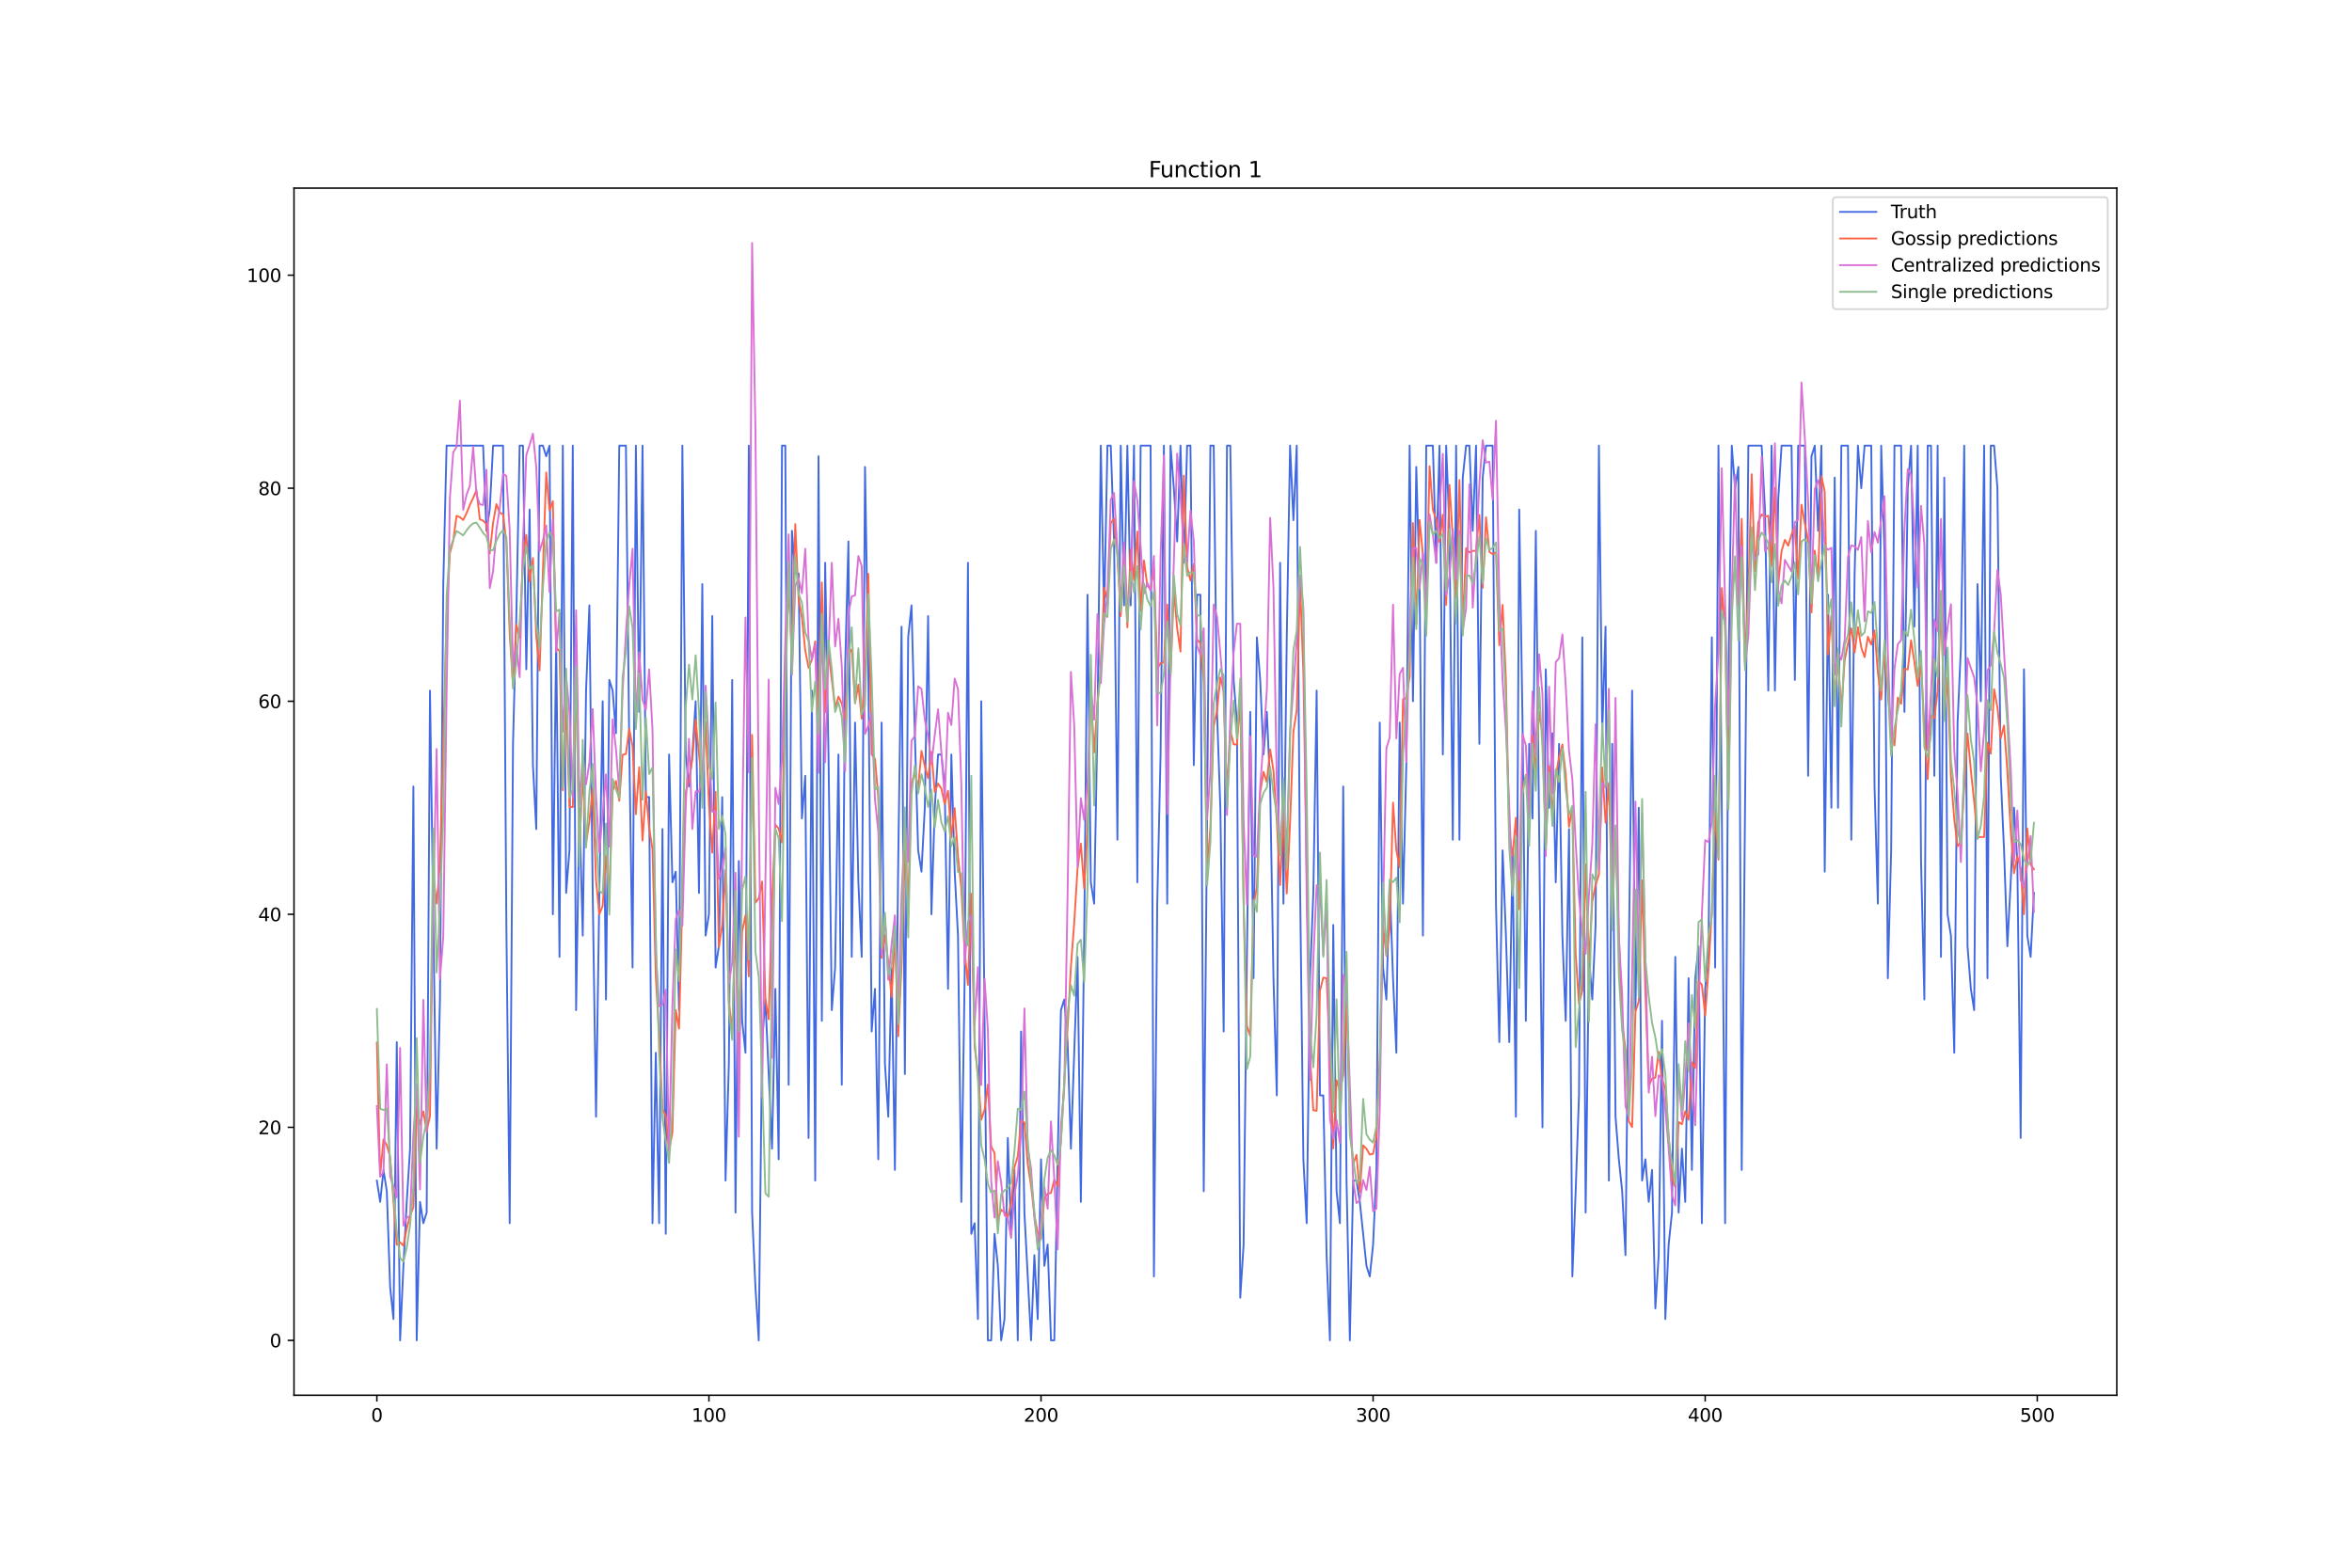 <?xml version="1.0" encoding="utf-8" standalone="no"?>
<!DOCTYPE svg PUBLIC "-//W3C//DTD SVG 1.1//EN"
  "http://www.w3.org/Graphics/SVG/1.1/DTD/svg11.dtd">
<svg xmlns:xlink="http://www.w3.org/1999/xlink" width="1296pt" height="864pt" viewBox="0 0 1296 864" xmlns="http://www.w3.org/2000/svg" version="1.1">
 <defs>
  <style type="text/css">*{stroke-linejoin: round; stroke-linecap: butt}</style>
 </defs>
 <g id="figure_1">
  <g id="patch_1">
   <path d="M 0 864 
L 1296 864 
L 1296 0 
L 0 0 
z
" style="fill: #ffffff"/>
  </g>
  <g id="axes_1">
   <g id="patch_2">
    <path d="M 162 768.96 
L 1166.4 768.96 
L 1166.4 103.68 
L 162 103.68 
z
" style="fill: #ffffff"/>
   </g>
   <g id="matplotlib.axis_1">
    <g id="xtick_1">
     <g id="line2d_1">
      <defs>
       <path id="m6cd061f6e3" d="M 0 0 
L 0 3.5 
" style="stroke: #000000; stroke-width: 0.8"/>
      </defs>
      <g>
       <use xlink:href="#m6cd061f6e3" x="207.655" y="768.96" style="stroke: #000000; stroke-width: 0.8"/>
      </g>
     </g>
     <g id="text_1">
      <!-- 0 -->
      <g transform="translate(204.473 783.558) scale(0.1 -0.1)">
       <defs>
        <path id="DejaVuSans-30" d="M 2034 4250 
Q 1547 4250 1301 3770 
Q 1056 3291 1056 2328 
Q 1056 1369 1301 889 
Q 1547 409 2034 409 
Q 2525 409 2770 889 
Q 3016 1369 3016 2328 
Q 3016 3291 2770 3770 
Q 2525 4250 2034 4250 
z
M 2034 4750 
Q 2819 4750 3233 4129 
Q 3647 3509 3647 2328 
Q 3647 1150 3233 529 
Q 2819 -91 2034 -91 
Q 1250 -91 836 529 
Q 422 1150 422 2328 
Q 422 3509 836 4129 
Q 1250 4750 2034 4750 
z
" transform="scale(0.016)"/>
       </defs>
       <use xlink:href="#DejaVuSans-30"/>
      </g>
     </g>
    </g>
    <g id="xtick_2">
     <g id="line2d_2">
      <g>
       <use xlink:href="#m6cd061f6e3" x="390.639" y="768.96" style="stroke: #000000; stroke-width: 0.8"/>
      </g>
     </g>
     <g id="text_2">
      <!-- 100 -->
      <g transform="translate(381.095 783.558) scale(0.1 -0.1)">
       <defs>
        <path id="DejaVuSans-31" d="M 794 531 
L 1825 531 
L 1825 4091 
L 703 3866 
L 703 4441 
L 1819 4666 
L 2450 4666 
L 2450 531 
L 3481 531 
L 3481 0 
L 794 0 
L 794 531 
z
" transform="scale(0.016)"/>
       </defs>
       <use xlink:href="#DejaVuSans-31"/>
       <use xlink:href="#DejaVuSans-30" x="63.623"/>
       <use xlink:href="#DejaVuSans-30" x="127.246"/>
      </g>
     </g>
    </g>
    <g id="xtick_3">
     <g id="line2d_3">
      <g>
       <use xlink:href="#m6cd061f6e3" x="573.623" y="768.96" style="stroke: #000000; stroke-width: 0.8"/>
      </g>
     </g>
     <g id="text_3">
      <!-- 200 -->
      <g transform="translate(564.079 783.558) scale(0.1 -0.1)">
       <defs>
        <path id="DejaVuSans-32" d="M 1228 531 
L 3431 531 
L 3431 0 
L 469 0 
L 469 531 
Q 828 903 1448 1529 
Q 2069 2156 2228 2338 
Q 2531 2678 2651 2914 
Q 2772 3150 2772 3378 
Q 2772 3750 2511 3984 
Q 2250 4219 1831 4219 
Q 1534 4219 1204 4116 
Q 875 4013 500 3803 
L 500 4441 
Q 881 4594 1212 4672 
Q 1544 4750 1819 4750 
Q 2544 4750 2975 4387 
Q 3406 4025 3406 3419 
Q 3406 3131 3298 2873 
Q 3191 2616 2906 2266 
Q 2828 2175 2409 1742 
Q 1991 1309 1228 531 
z
" transform="scale(0.016)"/>
       </defs>
       <use xlink:href="#DejaVuSans-32"/>
       <use xlink:href="#DejaVuSans-30" x="63.623"/>
       <use xlink:href="#DejaVuSans-30" x="127.246"/>
      </g>
     </g>
    </g>
    <g id="xtick_4">
     <g id="line2d_4">
      <g>
       <use xlink:href="#m6cd061f6e3" x="756.607" y="768.96" style="stroke: #000000; stroke-width: 0.8"/>
      </g>
     </g>
     <g id="text_4">
      <!-- 300 -->
      <g transform="translate(747.063 783.558) scale(0.1 -0.1)">
       <defs>
        <path id="DejaVuSans-33" d="M 2597 2516 
Q 3050 2419 3304 2112 
Q 3559 1806 3559 1356 
Q 3559 666 3084 287 
Q 2609 -91 1734 -91 
Q 1441 -91 1130 -33 
Q 819 25 488 141 
L 488 750 
Q 750 597 1062 519 
Q 1375 441 1716 441 
Q 2309 441 2620 675 
Q 2931 909 2931 1356 
Q 2931 1769 2642 2001 
Q 2353 2234 1838 2234 
L 1294 2234 
L 1294 2753 
L 1863 2753 
Q 2328 2753 2575 2939 
Q 2822 3125 2822 3475 
Q 2822 3834 2567 4026 
Q 2313 4219 1838 4219 
Q 1578 4219 1281 4162 
Q 984 4106 628 3988 
L 628 4550 
Q 988 4650 1302 4700 
Q 1616 4750 1894 4750 
Q 2613 4750 3031 4423 
Q 3450 4097 3450 3541 
Q 3450 3153 3228 2886 
Q 3006 2619 2597 2516 
z
" transform="scale(0.016)"/>
       </defs>
       <use xlink:href="#DejaVuSans-33"/>
       <use xlink:href="#DejaVuSans-30" x="63.623"/>
       <use xlink:href="#DejaVuSans-30" x="127.246"/>
      </g>
     </g>
    </g>
    <g id="xtick_5">
     <g id="line2d_5">
      <g>
       <use xlink:href="#m6cd061f6e3" x="939.591" y="768.96" style="stroke: #000000; stroke-width: 0.8"/>
      </g>
     </g>
     <g id="text_5">
      <!-- 400 -->
      <g transform="translate(930.047 783.558) scale(0.1 -0.1)">
       <defs>
        <path id="DejaVuSans-34" d="M 2419 4116 
L 825 1625 
L 2419 1625 
L 2419 4116 
z
M 2253 4666 
L 3047 4666 
L 3047 1625 
L 3713 1625 
L 3713 1100 
L 3047 1100 
L 3047 0 
L 2419 0 
L 2419 1100 
L 313 1100 
L 313 1709 
L 2253 4666 
z
" transform="scale(0.016)"/>
       </defs>
       <use xlink:href="#DejaVuSans-34"/>
       <use xlink:href="#DejaVuSans-30" x="63.623"/>
       <use xlink:href="#DejaVuSans-30" x="127.246"/>
      </g>
     </g>
    </g>
    <g id="xtick_6">
     <g id="line2d_6">
      <g>
       <use xlink:href="#m6cd061f6e3" x="1122.575" y="768.96" style="stroke: #000000; stroke-width: 0.8"/>
      </g>
     </g>
     <g id="text_6">
      <!-- 500 -->
      <g transform="translate(1113.032 783.558) scale(0.1 -0.1)">
       <defs>
        <path id="DejaVuSans-35" d="M 691 4666 
L 3169 4666 
L 3169 4134 
L 1269 4134 
L 1269 2991 
Q 1406 3038 1543 3061 
Q 1681 3084 1819 3084 
Q 2600 3084 3056 2656 
Q 3513 2228 3513 1497 
Q 3513 744 3044 326 
Q 2575 -91 1722 -91 
Q 1428 -91 1123 -41 
Q 819 9 494 109 
L 494 744 
Q 775 591 1075 516 
Q 1375 441 1709 441 
Q 2250 441 2565 725 
Q 2881 1009 2881 1497 
Q 2881 1984 2565 2268 
Q 2250 2553 1709 2553 
Q 1456 2553 1204 2497 
Q 953 2441 691 2322 
L 691 4666 
z
" transform="scale(0.016)"/>
       </defs>
       <use xlink:href="#DejaVuSans-35"/>
       <use xlink:href="#DejaVuSans-30" x="63.623"/>
       <use xlink:href="#DejaVuSans-30" x="127.246"/>
      </g>
     </g>
    </g>
   </g>
   <g id="matplotlib.axis_2">
    <g id="ytick_1">
     <g id="line2d_7">
      <defs>
       <path id="meb65dcc6ec" d="M 0 0 
L -3.5 0 
" style="stroke: #000000; stroke-width: 0.8"/>
      </defs>
      <g>
       <use xlink:href="#meb65dcc6ec" x="162" y="738.72" style="stroke: #000000; stroke-width: 0.8"/>
      </g>
     </g>
     <g id="text_7">
      <!-- 0 -->
      <g transform="translate(148.637 742.519) scale(0.1 -0.1)">
       <use xlink:href="#DejaVuSans-30"/>
      </g>
     </g>
    </g>
    <g id="ytick_2">
     <g id="line2d_8">
      <g>
       <use xlink:href="#meb65dcc6ec" x="162" y="621.308" style="stroke: #000000; stroke-width: 0.8"/>
      </g>
     </g>
     <g id="text_8">
      <!-- 20 -->
      <g transform="translate(142.275 625.107) scale(0.1 -0.1)">
       <use xlink:href="#DejaVuSans-32"/>
       <use xlink:href="#DejaVuSans-30" x="63.623"/>
      </g>
     </g>
    </g>
    <g id="ytick_3">
     <g id="line2d_9">
      <g>
       <use xlink:href="#meb65dcc6ec" x="162" y="503.896" style="stroke: #000000; stroke-width: 0.8"/>
      </g>
     </g>
     <g id="text_9">
      <!-- 40 -->
      <g transform="translate(142.275 507.695) scale(0.1 -0.1)">
       <use xlink:href="#DejaVuSans-34"/>
       <use xlink:href="#DejaVuSans-30" x="63.623"/>
      </g>
     </g>
    </g>
    <g id="ytick_4">
     <g id="line2d_10">
      <g>
       <use xlink:href="#meb65dcc6ec" x="162" y="386.484" style="stroke: #000000; stroke-width: 0.8"/>
      </g>
     </g>
     <g id="text_10">
      <!-- 60 -->
      <g transform="translate(142.275 390.283) scale(0.1 -0.1)">
       <defs>
        <path id="DejaVuSans-36" d="M 2113 2584 
Q 1688 2584 1439 2293 
Q 1191 2003 1191 1497 
Q 1191 994 1439 701 
Q 1688 409 2113 409 
Q 2538 409 2786 701 
Q 3034 994 3034 1497 
Q 3034 2003 2786 2293 
Q 2538 2584 2113 2584 
z
M 3366 4563 
L 3366 3988 
Q 3128 4100 2886 4159 
Q 2644 4219 2406 4219 
Q 1781 4219 1451 3797 
Q 1122 3375 1075 2522 
Q 1259 2794 1537 2939 
Q 1816 3084 2150 3084 
Q 2853 3084 3261 2657 
Q 3669 2231 3669 1497 
Q 3669 778 3244 343 
Q 2819 -91 2113 -91 
Q 1303 -91 875 529 
Q 447 1150 447 2328 
Q 447 3434 972 4092 
Q 1497 4750 2381 4750 
Q 2619 4750 2861 4703 
Q 3103 4656 3366 4563 
z
" transform="scale(0.016)"/>
       </defs>
       <use xlink:href="#DejaVuSans-36"/>
       <use xlink:href="#DejaVuSans-30" x="63.623"/>
      </g>
     </g>
    </g>
    <g id="ytick_5">
     <g id="line2d_11">
      <g>
       <use xlink:href="#meb65dcc6ec" x="162" y="269.072" style="stroke: #000000; stroke-width: 0.8"/>
      </g>
     </g>
     <g id="text_11">
      <!-- 80 -->
      <g transform="translate(142.275 272.871) scale(0.1 -0.1)">
       <defs>
        <path id="DejaVuSans-38" d="M 2034 2216 
Q 1584 2216 1326 1975 
Q 1069 1734 1069 1313 
Q 1069 891 1326 650 
Q 1584 409 2034 409 
Q 2484 409 2743 651 
Q 3003 894 3003 1313 
Q 3003 1734 2745 1975 
Q 2488 2216 2034 2216 
z
M 1403 2484 
Q 997 2584 770 2862 
Q 544 3141 544 3541 
Q 544 4100 942 4425 
Q 1341 4750 2034 4750 
Q 2731 4750 3128 4425 
Q 3525 4100 3525 3541 
Q 3525 3141 3298 2862 
Q 3072 2584 2669 2484 
Q 3125 2378 3379 2068 
Q 3634 1759 3634 1313 
Q 3634 634 3220 271 
Q 2806 -91 2034 -91 
Q 1263 -91 848 271 
Q 434 634 434 1313 
Q 434 1759 690 2068 
Q 947 2378 1403 2484 
z
M 1172 3481 
Q 1172 3119 1398 2916 
Q 1625 2713 2034 2713 
Q 2441 2713 2670 2916 
Q 2900 3119 2900 3481 
Q 2900 3844 2670 4047 
Q 2441 4250 2034 4250 
Q 1625 4250 1398 4047 
Q 1172 3844 1172 3481 
z
" transform="scale(0.016)"/>
       </defs>
       <use xlink:href="#DejaVuSans-38"/>
       <use xlink:href="#DejaVuSans-30" x="63.623"/>
      </g>
     </g>
    </g>
    <g id="ytick_6">
     <g id="line2d_12">
      <g>
       <use xlink:href="#meb65dcc6ec" x="162" y="151.66" style="stroke: #000000; stroke-width: 0.8"/>
      </g>
     </g>
     <g id="text_12">
      <!-- 100 -->
      <g transform="translate(135.912 155.459) scale(0.1 -0.1)">
       <use xlink:href="#DejaVuSans-31"/>
       <use xlink:href="#DejaVuSans-30" x="63.623"/>
       <use xlink:href="#DejaVuSans-30" x="127.246"/>
      </g>
     </g>
    </g>
   </g>
   <g id="line2d_13">
    <path d="M 207.655 650.661 
L 209.484 662.402 
L 211.314 644.79 
L 213.144 656.532 
L 214.974 709.367 
L 216.804 726.979 
L 218.634 574.343 
L 220.463 738.72 
L 222.293 697.626 
L 224.123 662.402 
L 225.953 633.049 
L 227.783 433.449 
L 229.613 738.72 
L 231.442 662.402 
L 233.272 674.143 
L 235.102 668.273 
L 236.932 380.613 
L 240.592 633.049 
L 242.422 550.861 
L 244.251 321.907 
L 246.081 245.589 
L 266.209 245.589 
L 268.039 292.554 
L 269.869 280.813 
L 271.699 245.589 
L 277.189 245.589 
L 279.018 509.766 
L 280.848 674.143 
L 282.678 409.966 
L 284.508 339.519 
L 286.338 245.589 
L 288.168 245.589 
L 289.997 368.872 
L 291.827 280.813 
L 293.657 421.707 
L 295.487 456.931 
L 297.317 245.589 
L 299.147 245.589 
L 300.976 251.46 
L 302.806 245.589 
L 304.636 503.896 
L 306.466 351.26 
L 308.296 527.378 
L 310.126 245.589 
L 311.956 492.155 
L 313.785 468.672 
L 315.615 245.589 
L 317.445 556.731 
L 319.275 445.19 
L 321.105 515.637 
L 322.935 380.613 
L 324.764 333.648 
L 326.594 492.155 
L 328.424 615.437 
L 330.254 492.155 
L 332.084 386.484 
L 333.914 550.861 
L 335.743 374.743 
L 337.573 380.613 
L 339.403 404.096 
L 341.233 245.589 
L 344.893 245.589 
L 346.723 409.966 
L 348.552 533.249 
L 350.382 245.589 
L 352.212 392.354 
L 354.042 245.589 
L 355.872 439.319 
L 357.702 439.319 
L 359.531 674.143 
L 361.361 580.214 
L 363.191 674.143 
L 365.021 456.931 
L 366.851 680.014 
L 368.681 415.837 
L 370.51 486.284 
L 372.34 480.413 
L 374.17 556.731 
L 376 245.589 
L 377.83 415.837 
L 379.66 433.449 
L 381.489 415.837 
L 383.319 386.484 
L 385.149 492.155 
L 386.979 321.907 
L 388.809 515.637 
L 390.639 503.896 
L 392.469 339.519 
L 394.298 533.249 
L 396.128 521.508 
L 397.958 439.319 
L 399.788 650.661 
L 401.618 586.084 
L 403.448 374.743 
L 405.277 668.273 
L 407.107 474.543 
L 408.937 562.602 
L 410.767 580.214 
L 412.597 245.589 
L 414.427 668.273 
L 416.256 709.367 
L 418.086 738.72 
L 419.916 574.343 
L 421.746 550.861 
L 425.406 633.049 
L 427.236 544.99 
L 429.065 638.92 
L 430.895 245.589 
L 432.725 245.589 
L 434.555 597.826 
L 436.385 292.554 
L 438.215 316.037 
L 440.044 316.037 
L 441.874 451.06 
L 443.704 427.578 
L 445.534 627.179 
L 447.364 380.613 
L 449.194 650.661 
L 451.023 251.46 
L 452.853 562.602 
L 454.683 310.166 
L 456.513 415.837 
L 458.343 556.731 
L 460.173 533.249 
L 462.003 415.837 
L 463.832 597.826 
L 465.662 368.872 
L 467.492 298.425 
L 469.322 527.378 
L 471.152 398.225 
L 472.982 486.284 
L 474.811 527.378 
L 476.641 257.33 
L 478.471 368.872 
L 480.301 568.472 
L 482.131 544.99 
L 483.961 638.92 
L 485.79 398.225 
L 487.62 586.084 
L 489.45 615.437 
L 491.28 533.249 
L 493.11 644.79 
L 494.94 474.543 
L 496.77 345.39 
L 498.599 591.955 
L 500.429 351.26 
L 502.259 333.648 
L 504.089 404.096 
L 505.919 468.672 
L 507.749 480.413 
L 509.578 445.19 
L 511.408 339.519 
L 513.238 503.896 
L 515.068 445.19 
L 516.898 415.837 
L 518.728 415.837 
L 520.557 433.449 
L 522.387 544.99 
L 524.217 415.837 
L 526.047 480.413 
L 527.877 515.637 
L 529.707 662.402 
L 531.536 539.119 
L 533.366 310.166 
L 535.196 680.014 
L 537.026 674.143 
L 538.856 726.979 
L 540.686 386.484 
L 544.345 738.72 
L 546.175 738.72 
L 548.005 680.014 
L 549.835 697.626 
L 551.665 738.72 
L 553.495 726.979 
L 555.324 627.179 
L 557.154 680.014 
L 558.984 644.79 
L 560.814 738.72 
L 562.644 568.472 
L 564.474 668.273 
L 568.133 738.72 
L 569.963 691.755 
L 571.793 726.979 
L 573.623 638.92 
L 575.453 697.626 
L 577.283 685.885 
L 579.112 738.72 
L 580.942 738.72 
L 582.772 638.92 
L 584.602 556.731 
L 586.432 550.861 
L 588.262 574.343 
L 590.091 633.049 
L 593.751 527.378 
L 595.581 662.402 
L 597.411 515.637 
L 599.241 327.778 
L 601.07 486.284 
L 602.9 498.025 
L 604.73 398.225 
L 606.56 245.589 
L 608.39 339.519 
L 610.22 245.589 
L 612.05 245.589 
L 613.879 298.425 
L 615.709 462.802 
L 617.539 245.589 
L 619.369 333.648 
L 621.199 245.589 
L 623.029 333.648 
L 624.858 245.589 
L 626.688 486.284 
L 628.518 245.589 
L 634.008 245.589 
L 635.837 703.496 
L 637.667 498.025 
L 639.497 415.837 
L 641.327 245.589 
L 643.157 498.025 
L 644.987 245.589 
L 646.817 269.072 
L 648.646 298.425 
L 650.476 245.589 
L 652.306 310.166 
L 654.136 245.589 
L 655.966 245.589 
L 657.796 421.707 
L 659.625 327.778 
L 661.455 327.778 
L 663.285 656.532 
L 666.945 245.589 
L 668.775 245.589 
L 670.604 392.354 
L 672.434 445.19 
L 674.264 568.472 
L 676.094 245.589 
L 677.924 245.589 
L 679.754 374.743 
L 681.583 398.225 
L 683.413 715.238 
L 685.243 685.885 
L 687.073 527.378 
L 688.903 392.354 
L 690.733 539.119 
L 692.563 351.26 
L 694.392 374.743 
L 696.222 415.837 
L 698.052 392.354 
L 699.882 433.449 
L 701.712 539.119 
L 703.542 603.696 
L 705.371 310.166 
L 707.201 498.025 
L 709.031 351.26 
L 710.861 245.589 
L 712.691 286.683 
L 714.521 245.589 
L 716.35 486.284 
L 718.18 638.92 
L 720.01 674.143 
L 721.84 539.119 
L 723.67 492.155 
L 725.5 380.613 
L 727.33 603.696 
L 729.159 603.696 
L 730.989 691.755 
L 732.819 738.72 
L 734.649 509.766 
L 736.479 656.532 
L 738.309 674.143 
L 740.138 433.449 
L 741.968 650.661 
L 743.798 738.72 
L 745.628 650.661 
L 747.458 650.661 
L 749.288 662.402 
L 752.947 697.626 
L 754.777 703.496 
L 756.607 685.885 
L 758.437 644.79 
L 760.267 398.225 
L 762.097 533.249 
L 763.926 550.861 
L 765.756 486.284 
L 767.586 539.119 
L 769.416 580.214 
L 771.246 398.225 
L 773.076 498.025 
L 774.905 421.707 
L 776.735 245.589 
L 778.565 386.484 
L 780.395 257.33 
L 782.225 321.907 
L 784.055 515.637 
L 785.884 245.589 
L 789.544 245.589 
L 791.374 310.166 
L 793.204 245.589 
L 795.034 415.837 
L 796.864 245.589 
L 798.693 292.554 
L 800.523 462.802 
L 802.353 245.589 
L 804.183 462.802 
L 806.013 263.201 
L 807.843 245.589 
L 809.672 245.589 
L 811.502 292.554 
L 813.332 245.589 
L 815.162 409.966 
L 816.992 263.201 
L 818.822 245.589 
L 822.481 245.589 
L 824.311 498.025 
L 826.141 574.343 
L 827.971 468.672 
L 829.801 515.637 
L 831.63 574.343 
L 833.46 468.672 
L 835.29 615.437 
L 837.12 280.813 
L 838.95 398.225 
L 840.78 562.602 
L 842.61 409.966 
L 844.439 451.06 
L 846.269 292.554 
L 849.929 621.308 
L 851.759 368.872 
L 853.589 445.19 
L 855.418 404.096 
L 857.248 486.284 
L 859.078 409.966 
L 860.908 515.637 
L 862.738 562.602 
L 864.568 456.931 
L 866.397 703.496 
L 868.227 656.532 
L 870.057 603.696 
L 871.887 351.26 
L 873.717 668.273 
L 875.547 527.378 
L 877.377 550.861 
L 879.206 509.766 
L 881.036 245.589 
L 882.866 404.096 
L 884.696 345.39 
L 886.526 650.661 
L 888.356 409.966 
L 890.185 615.437 
L 892.015 638.92 
L 893.845 656.532 
L 895.675 691.755 
L 897.505 527.378 
L 899.335 380.613 
L 901.164 556.731 
L 902.994 445.19 
L 904.824 650.661 
L 906.654 638.92 
L 908.484 662.402 
L 910.314 644.79 
L 912.144 721.108 
L 913.973 691.755 
L 915.803 562.602 
L 917.633 726.979 
L 919.463 685.885 
L 921.293 668.273 
L 923.123 527.378 
L 924.952 668.273 
L 926.782 633.049 
L 928.612 662.402 
L 930.442 539.119 
L 932.272 644.79 
L 934.102 539.119 
L 935.931 521.508 
L 937.761 674.143 
L 939.591 544.99 
L 941.421 521.508 
L 943.251 351.26 
L 945.081 533.249 
L 946.911 245.589 
L 948.74 445.19 
L 950.57 674.143 
L 952.4 374.743 
L 954.23 245.589 
L 956.06 269.072 
L 957.89 257.33 
L 959.719 644.79 
L 963.379 245.589 
L 970.698 245.589 
L 972.528 280.813 
L 974.358 380.613 
L 976.188 245.589 
L 978.018 380.613 
L 979.848 274.942 
L 981.678 245.589 
L 987.167 245.589 
L 988.997 374.743 
L 990.827 245.589 
L 994.486 245.589 
L 996.316 427.578 
L 998.146 251.46 
L 999.976 245.589 
L 1001.806 292.554 
L 1003.636 245.589 
L 1005.465 480.413 
L 1007.295 327.778 
L 1009.125 445.19 
L 1010.955 263.201 
L 1012.785 445.19 
L 1014.615 245.589 
L 1018.274 245.589 
L 1020.104 462.802 
L 1021.934 316.037 
L 1023.764 245.589 
L 1025.594 269.072 
L 1027.424 245.589 
L 1031.083 245.589 
L 1032.913 433.449 
L 1034.743 498.025 
L 1036.573 245.589 
L 1038.403 304.295 
L 1040.232 539.119 
L 1042.062 468.672 
L 1043.892 245.589 
L 1047.552 245.589 
L 1049.382 392.354 
L 1051.211 269.072 
L 1053.041 245.589 
L 1054.871 345.39 
L 1056.701 245.589 
L 1058.531 474.543 
L 1060.361 550.861 
L 1062.191 245.589 
L 1064.02 245.589 
L 1065.85 427.578 
L 1067.68 245.589 
L 1069.51 527.378 
L 1071.34 263.201 
L 1073.17 503.896 
L 1074.999 515.637 
L 1076.829 580.214 
L 1078.659 398.225 
L 1080.489 357.131 
L 1082.319 245.589 
L 1084.149 521.508 
L 1085.978 544.99 
L 1087.808 556.731 
L 1089.638 321.907 
L 1091.468 386.484 
L 1093.298 245.589 
L 1095.128 539.119 
L 1096.958 245.589 
L 1098.787 245.589 
L 1100.617 269.072 
L 1102.447 427.578 
L 1104.277 468.672 
L 1106.107 521.508 
L 1107.937 486.284 
L 1109.766 445.19 
L 1111.596 474.543 
L 1113.426 627.179 
L 1115.256 368.872 
L 1117.086 515.637 
L 1118.916 527.378 
L 1120.745 492.155 
L 1120.745 492.155 
" clip-path="url(#p34c3842866)" style="fill: none; stroke: #4169e1; stroke-linecap: square"/>
   </g>
   <g id="line2d_14">
    <path d="M 207.655 574.601 
L 209.484 647.878 
L 211.314 628.002 
L 213.144 631.214 
L 214.974 637.697 
L 218.634 686.017 
L 220.463 684.686 
L 222.293 686.499 
L 224.123 677.095 
L 225.953 670.037 
L 227.783 665.365 
L 229.613 610.491 
L 231.442 619.527 
L 233.272 612.504 
L 235.102 623.357 
L 236.932 615.001 
L 238.762 483.248 
L 240.592 497.898 
L 242.422 475.786 
L 244.251 409.421 
L 246.081 338.991 
L 247.911 304.884 
L 249.741 297.831 
L 251.571 284.288 
L 253.401 285.044 
L 255.23 286.565 
L 257.06 282.891 
L 258.89 278.315 
L 260.72 274.48 
L 262.55 270.039 
L 264.38 286.182 
L 266.209 286.974 
L 268.039 288.817 
L 269.869 305.077 
L 271.699 288.096 
L 273.529 277.847 
L 275.359 282.567 
L 277.189 283.467 
L 279.018 298.854 
L 280.848 349.296 
L 282.678 377.824 
L 284.508 344.231 
L 286.338 351.448 
L 288.168 307.12 
L 289.997 294.805 
L 291.827 320.494 
L 293.657 307.557 
L 295.487 350.538 
L 297.317 369.469 
L 300.976 260.386 
L 302.806 281.286 
L 304.636 276.194 
L 306.466 357.076 
L 308.296 358.844 
L 310.126 435.541 
L 311.956 386.674 
L 313.785 444.719 
L 315.615 444.845 
L 317.445 372.908 
L 319.275 468.31 
L 321.105 425.866 
L 322.935 464.624 
L 324.764 452.636 
L 326.594 434.518 
L 328.424 485.12 
L 330.254 503.937 
L 332.084 499.27 
L 333.914 471.498 
L 335.743 492.342 
L 337.573 435.863 
L 339.403 430.404 
L 341.233 441.326 
L 343.063 416.004 
L 344.893 415.531 
L 346.723 401.82 
L 348.552 411.244 
L 350.382 448.723 
L 352.212 422.831 
L 354.042 463.281 
L 355.872 436.28 
L 357.702 456.203 
L 359.531 468.147 
L 361.361 538.4 
L 363.191 569.631 
L 365.021 611.238 
L 366.851 614.821 
L 368.681 634.061 
L 370.51 624.168 
L 372.34 556.672 
L 374.17 566.95 
L 376 495.028 
L 377.83 436.8 
L 379.66 429.761 
L 381.489 418.491 
L 383.319 396.694 
L 385.149 415.506 
L 386.979 433.014 
L 388.809 397.92 
L 390.639 443.251 
L 392.469 469.961 
L 394.298 436.419 
L 396.128 521.859 
L 397.958 509.983 
L 399.788 479.444 
L 401.618 552.29 
L 403.448 568.796 
L 405.277 509.257 
L 407.107 586.319 
L 408.937 513.436 
L 410.767 504.507 
L 412.597 538.088 
L 414.427 405.023 
L 416.256 497.513 
L 418.086 495.045 
L 419.916 485.818 
L 421.746 550.518 
L 423.576 561.776 
L 425.406 496.844 
L 427.236 454.552 
L 429.065 456.62 
L 430.895 464.3 
L 432.725 369.467 
L 434.555 323.235 
L 436.385 359.593 
L 438.215 288.859 
L 440.044 330.183 
L 441.874 340.228 
L 443.704 358.455 
L 445.534 368.054 
L 447.364 363.419 
L 449.194 353.492 
L 451.023 397.902 
L 452.853 320.982 
L 454.683 392.483 
L 456.513 359.233 
L 460.173 390.083 
L 462.003 383.945 
L 463.832 387.609 
L 465.662 396.412 
L 467.492 360.261 
L 469.322 357.928 
L 471.152 387.503 
L 472.982 377.335 
L 474.811 396.135 
L 476.641 373.868 
L 478.471 316.247 
L 480.301 415.809 
L 482.131 418.238 
L 483.961 439.559 
L 485.79 527.997 
L 487.62 515.321 
L 489.45 530.133 
L 491.28 549.532 
L 493.11 515.723 
L 494.94 571.117 
L 496.77 531.892 
L 498.599 468.802 
L 500.429 498.021 
L 502.259 431.322 
L 504.089 426.073 
L 505.919 434.033 
L 507.749 413.868 
L 509.578 422.215 
L 511.408 428.93 
L 513.238 414.371 
L 515.068 436.452 
L 516.898 431.839 
L 518.728 434.666 
L 520.557 443.045 
L 522.387 435.838 
L 524.217 461.599 
L 526.047 445.371 
L 527.877 471.786 
L 529.707 489.684 
L 531.536 524.333 
L 533.366 542.866 
L 535.196 492.594 
L 537.026 576.62 
L 538.856 591.795 
L 540.686 617.147 
L 542.516 611.616 
L 544.345 597.76 
L 546.175 631.977 
L 548.005 635.424 
L 549.835 672.55 
L 551.665 666.74 
L 553.495 668.172 
L 555.324 670.835 
L 557.154 662.806 
L 558.984 643.273 
L 560.814 637.328 
L 562.644 617.407 
L 564.474 618.678 
L 566.303 641.451 
L 568.133 653.524 
L 569.963 669.758 
L 571.793 679.307 
L 573.623 682.937 
L 575.453 660.026 
L 577.283 657.969 
L 579.112 657.428 
L 580.942 650.289 
L 582.772 653.587 
L 584.602 628.069 
L 586.432 596.234 
L 588.262 566.703 
L 590.091 532.872 
L 591.921 508.492 
L 593.751 478.696 
L 595.581 464.973 
L 597.411 489.634 
L 599.241 456.585 
L 601.07 381.469 
L 602.9 414.684 
L 604.73 387.127 
L 606.56 369.251 
L 608.39 323.801 
L 610.22 330.678 
L 612.05 288.24 
L 613.879 285.866 
L 615.709 306.181 
L 617.539 339.576 
L 619.369 309.096 
L 621.199 345.739 
L 623.029 302.765 
L 624.858 319.647 
L 626.688 292.965 
L 628.518 336.811 
L 630.348 308.884 
L 632.178 322.781 
L 634.008 324.646 
L 635.837 313.505 
L 637.667 368.553 
L 639.497 365.493 
L 641.327 364.993 
L 643.157 333.176 
L 644.987 372.275 
L 646.817 325.435 
L 648.646 346.301 
L 650.476 359.124 
L 652.306 262.105 
L 654.136 312.621 
L 655.966 319.921 
L 657.796 310.874 
L 659.625 352.432 
L 661.455 354.59 
L 663.285 376.091 
L 665.115 478.771 
L 666.945 456.129 
L 668.775 400.277 
L 670.604 391.685 
L 672.434 373.351 
L 674.264 380.595 
L 676.094 436.938 
L 677.924 402.323 
L 679.754 410.213 
L 681.583 410.399 
L 683.413 385.571 
L 685.243 496.324 
L 687.073 565.318 
L 688.903 571.064 
L 690.733 498.295 
L 692.563 489.291 
L 694.392 436.698 
L 696.222 425.419 
L 698.052 431.018 
L 699.882 412.999 
L 701.712 424.868 
L 703.542 452.493 
L 705.371 487.806 
L 707.201 448.615 
L 709.031 492.441 
L 710.861 453.138 
L 712.691 403.287 
L 714.521 391.393 
L 716.35 320.573 
L 718.18 370.988 
L 720.01 479.986 
L 721.84 581.703 
L 723.67 611.884 
L 725.5 612.194 
L 727.33 546.03 
L 729.159 538.79 
L 730.989 539.187 
L 732.819 582.938 
L 734.649 632.952 
L 736.479 595.44 
L 738.309 600.782 
L 740.138 592.766 
L 741.968 551.956 
L 743.798 620.345 
L 745.628 641.491 
L 747.458 636.452 
L 749.288 657.098 
L 751.117 631.243 
L 752.947 633.125 
L 754.777 636.32 
L 756.607 635.883 
L 758.437 626.29 
L 760.267 583.592 
L 762.097 509.962 
L 763.926 526.721 
L 765.756 511.517 
L 767.586 442.335 
L 769.416 468.675 
L 771.246 477.993 
L 773.076 385.358 
L 774.905 384.753 
L 776.735 372.966 
L 778.565 288.268 
L 780.395 344.044 
L 782.225 286.591 
L 784.055 305.68 
L 785.884 335.771 
L 787.714 256.933 
L 789.544 281.015 
L 791.374 286.348 
L 793.204 298.716 
L 795.034 283.645 
L 796.864 333.361 
L 798.693 267.204 
L 800.523 296.642 
L 802.353 329.338 
L 804.183 264.552 
L 806.013 344.158 
L 807.843 302.098 
L 809.672 304.462 
L 811.502 303.616 
L 813.332 303.563 
L 815.162 283.778 
L 816.992 324.005 
L 818.822 285.04 
L 820.651 304.146 
L 822.481 305.437 
L 824.311 304.428 
L 826.141 355.629 
L 827.971 333.365 
L 829.801 375.101 
L 831.63 459.33 
L 833.46 471.728 
L 835.29 450.65 
L 837.12 501.129 
L 838.95 435.401 
L 840.78 426.986 
L 842.61 449.051 
L 844.439 405.43 
L 846.269 424.799 
L 848.099 392.222 
L 849.929 404.478 
L 851.759 466.353 
L 853.589 422.216 
L 855.418 448.253 
L 857.248 427.996 
L 859.078 417.418 
L 860.908 410.301 
L 862.738 426.691 
L 864.568 455.636 
L 866.397 445.167 
L 868.227 525.582 
L 870.057 553.178 
L 871.887 545.987 
L 873.717 476.429 
L 875.547 530.313 
L 877.377 496.788 
L 879.206 487.561 
L 881.036 482.037 
L 882.866 422.988 
L 884.696 453.451 
L 886.526 431.492 
L 888.356 500.242 
L 890.185 456.905 
L 892.015 515.393 
L 893.845 563.451 
L 895.675 578.338 
L 897.505 617.944 
L 899.335 621.176 
L 901.164 557.696 
L 902.994 551.767 
L 904.824 485.195 
L 906.654 547.265 
L 908.484 598.595 
L 910.314 594.416 
L 912.144 593.944 
L 913.973 579.687 
L 915.803 594.848 
L 917.633 599.929 
L 919.463 625.739 
L 921.293 649.356 
L 923.123 654.22 
L 924.952 618.42 
L 926.782 619.539 
L 928.612 612.5 
L 930.442 617.17 
L 932.272 585.511 
L 934.102 588.575 
L 935.931 540.72 
L 937.761 542.669 
L 939.591 559.734 
L 941.421 534.268 
L 943.251 501.961 
L 945.081 447.43 
L 946.911 473.834 
L 948.74 324.099 
L 950.57 345.716 
L 952.4 440.71 
L 954.23 325.902 
L 956.06 313.146 
L 957.89 332.495 
L 959.719 285.952 
L 961.549 364.588 
L 963.379 324.876 
L 965.209 261.365 
L 967.039 314.78 
L 968.869 287.71 
L 970.698 283.547 
L 972.528 284.759 
L 974.358 284.214 
L 976.188 311.914 
L 978.018 268.812 
L 979.848 322.264 
L 981.678 303.729 
L 983.507 297.493 
L 985.337 300.776 
L 987.167 294.62 
L 988.997 289.854 
L 990.827 318.89 
L 992.657 278.148 
L 994.486 288.446 
L 996.316 297.777 
L 998.146 337.57 
L 999.976 303.506 
L 1001.806 318.243 
L 1003.636 262.448 
L 1005.465 270.957 
L 1007.295 360.745 
L 1009.125 339.185 
L 1010.955 384.526 
L 1012.785 363.605 
L 1014.615 391.052 
L 1016.444 363.803 
L 1018.274 354.659 
L 1020.104 346.328 
L 1021.934 359.67 
L 1023.764 345.604 
L 1025.594 356.809 
L 1027.424 362.175 
L 1029.253 350.913 
L 1031.083 355.264 
L 1032.913 347.441 
L 1034.743 370.598 
L 1036.573 385.547 
L 1038.403 357.832 
L 1040.232 382.277 
L 1042.062 400.966 
L 1043.892 410.777 
L 1045.722 384.48 
L 1047.552 387.926 
L 1049.382 368.61 
L 1051.211 368.992 
L 1053.041 352.851 
L 1054.871 364.85 
L 1056.701 377.988 
L 1058.531 366.393 
L 1060.361 400.65 
L 1062.191 429.395 
L 1064.02 394.19 
L 1065.85 395.871 
L 1067.68 380.91 
L 1069.51 333.175 
L 1071.34 393.199 
L 1073.17 373.667 
L 1074.999 427.574 
L 1076.829 451.504 
L 1078.659 466.377 
L 1080.489 464.222 
L 1084.149 404.247 
L 1085.978 424.382 
L 1087.808 441.804 
L 1089.638 461.624 
L 1091.468 461.26 
L 1093.298 461.348 
L 1095.128 409.311 
L 1096.958 415.341 
L 1098.787 379.779 
L 1100.617 389.891 
L 1102.447 406.755 
L 1104.277 399.857 
L 1106.107 425.199 
L 1107.937 457.536 
L 1109.766 481.292 
L 1111.596 471.971 
L 1113.426 478.449 
L 1115.256 503.891 
L 1117.086 456.67 
L 1118.916 476.558 
L 1120.745 479.08 
L 1120.745 479.08 
" clip-path="url(#p34c3842866)" style="fill: none; stroke: #ff6347; stroke-linecap: square"/>
   </g>
   <g id="line2d_15">
    <path d="M 207.655 609.59 
L 209.484 648.542 
L 211.314 645.951 
L 213.144 586.557 
L 214.974 648.455 
L 216.804 653.679 
L 218.634 659.935 
L 220.463 577.56 
L 222.293 675.486 
L 224.123 671.157 
L 225.953 670.079 
L 227.783 625.447 
L 229.613 597.723 
L 231.442 655.502 
L 233.272 551.023 
L 235.102 624.024 
L 236.932 589.052 
L 238.762 494.447 
L 240.592 412.808 
L 242.422 539.584 
L 244.251 516.197 
L 246.081 382.236 
L 247.911 274.166 
L 249.741 249.292 
L 251.571 246.3 
L 253.401 220.849 
L 255.23 280.934 
L 257.06 272.757 
L 258.89 267.695 
L 260.72 246.193 
L 262.55 272.742 
L 264.38 277.907 
L 266.209 278.34 
L 268.039 258.829 
L 269.869 324.149 
L 271.699 314.91 
L 273.529 292.042 
L 275.359 280.058 
L 277.189 261.068 
L 279.018 262.352 
L 280.848 292.241 
L 282.678 368.134 
L 284.508 355.568 
L 286.338 373.204 
L 288.168 298.337 
L 289.997 250.864 
L 291.827 245.195 
L 293.657 239.012 
L 295.487 257.52 
L 297.317 303.972 
L 299.147 297.866 
L 300.976 289.586 
L 302.806 326.298 
L 304.636 286.178 
L 306.466 359.201 
L 308.296 337.886 
L 310.126 403.149 
L 311.956 372.864 
L 313.785 392.25 
L 315.615 439.568 
L 317.445 336.348 
L 319.275 444.178 
L 321.105 416.749 
L 322.935 432.235 
L 324.764 420.361 
L 326.594 390.772 
L 328.424 438.775 
L 330.254 469.84 
L 333.914 426.799 
L 335.743 466.599 
L 337.573 396.501 
L 339.403 412.807 
L 341.233 435.653 
L 343.063 381.39 
L 344.893 348.681 
L 346.723 322.821 
L 348.552 302.446 
L 350.382 398.727 
L 352.212 359.527 
L 354.042 385.488 
L 355.872 391.194 
L 357.702 368.924 
L 359.531 402.004 
L 361.361 524.521 
L 363.191 554.575 
L 365.021 553.885 
L 366.851 545.513 
L 368.681 635.615 
L 370.51 553.954 
L 372.34 506.51 
L 374.17 501.632 
L 376 510.251 
L 377.83 444.521 
L 379.66 407.187 
L 381.489 456.902 
L 383.319 436.1 
L 385.149 436.554 
L 386.979 427.374 
L 388.809 377.923 
L 390.639 410.797 
L 392.469 447.329 
L 394.298 447.167 
L 396.128 484.46 
L 397.958 478.762 
L 399.788 467.113 
L 401.618 542.093 
L 403.448 530.457 
L 405.277 481.022 
L 407.107 626.437 
L 408.937 459.454 
L 410.767 340.281 
L 412.597 425.698 
L 414.427 133.92 
L 416.256 236.592 
L 418.086 439.261 
L 419.916 604.605 
L 421.746 485.607 
L 423.576 374.541 
L 425.406 583.003 
L 427.236 434.159 
L 429.065 443.085 
L 430.895 417.981 
L 432.725 352.955 
L 434.555 294.496 
L 436.385 371.972 
L 438.215 323 
L 440.044 318.64 
L 441.874 326.948 
L 443.704 302.486 
L 445.534 352.164 
L 447.364 363.698 
L 449.194 354.872 
L 451.023 425.909 
L 452.853 340.391 
L 454.683 420.128 
L 456.513 359.619 
L 458.343 310.133 
L 460.173 356.284 
L 462.003 341 
L 463.832 367.151 
L 465.662 425.037 
L 467.492 338.335 
L 469.322 328.692 
L 471.152 328.113 
L 472.982 306.439 
L 474.811 312.029 
L 476.641 404.491 
L 478.471 400.05 
L 480.301 393.089 
L 482.131 440.843 
L 483.961 458.175 
L 485.79 526.111 
L 487.62 505.185 
L 489.45 539.998 
L 491.28 520.84 
L 493.11 504.486 
L 494.94 558.204 
L 496.77 493.651 
L 498.599 454.534 
L 500.429 474.928 
L 502.259 408.174 
L 504.089 405.699 
L 505.919 378.28 
L 507.749 379.689 
L 509.578 396.566 
L 511.408 405.801 
L 513.238 421.077 
L 515.068 405.095 
L 516.898 390.895 
L 518.728 414.797 
L 520.557 440.238 
L 522.387 392.794 
L 524.217 399.602 
L 526.047 373.989 
L 527.877 379.802 
L 529.707 432.359 
L 531.536 531.199 
L 533.366 508.295 
L 535.196 504.623 
L 537.026 564.953 
L 538.856 533.056 
L 540.686 597.991 
L 542.516 539.384 
L 544.345 567.672 
L 546.175 650.987 
L 548.005 671.04 
L 549.835 639.952 
L 551.665 651.708 
L 553.495 669.761 
L 555.324 671.381 
L 557.154 682.321 
L 558.984 658.417 
L 560.814 647.807 
L 562.644 624.854 
L 564.474 555.786 
L 566.303 632.45 
L 568.133 644.022 
L 569.963 671.46 
L 571.793 686.071 
L 573.623 671.511 
L 575.453 654.046 
L 577.283 666.175 
L 579.112 618.041 
L 580.942 650.112 
L 582.772 688.607 
L 584.602 620.413 
L 586.432 600.239 
L 588.262 492.779 
L 590.091 370.297 
L 591.921 399.779 
L 593.751 477.705 
L 595.581 439.867 
L 597.411 451.954 
L 599.241 430.577 
L 601.07 380.165 
L 602.9 396.653 
L 604.73 338.442 
L 606.56 376.44 
L 608.39 343.771 
L 610.22 328.159 
L 612.05 275.255 
L 613.879 271.664 
L 615.709 302.974 
L 617.539 332.276 
L 619.369 298.913 
L 621.199 334.658 
L 623.029 326.139 
L 624.858 265.25 
L 626.688 275.714 
L 630.348 327.115 
L 632.178 321.188 
L 634.008 325.64 
L 635.837 306.363 
L 637.667 399.832 
L 639.497 306.242 
L 641.327 250.958 
L 643.157 448.638 
L 644.987 365.621 
L 646.817 309.684 
L 648.646 249.957 
L 650.476 273.082 
L 652.306 303.7 
L 654.136 309.938 
L 655.966 281.427 
L 657.796 298.008 
L 659.625 355.782 
L 661.455 361.217 
L 663.285 346.226 
L 665.115 451.803 
L 666.945 425.504 
L 668.775 333.136 
L 670.604 339.817 
L 672.434 359.893 
L 674.264 382.283 
L 676.094 449.122 
L 677.924 395.708 
L 679.754 359.736 
L 681.583 343.781 
L 683.413 343.777 
L 685.243 452.038 
L 687.073 498.545 
L 688.903 405.788 
L 690.733 471.437 
L 692.563 472.212 
L 694.392 433.608 
L 696.222 407.818 
L 698.052 380.353 
L 699.882 285.39 
L 701.712 323.999 
L 703.542 431.903 
L 705.371 467.665 
L 707.201 443.024 
L 709.031 467.328 
L 710.861 404.18 
L 714.521 353.424 
L 716.35 317.11 
L 718.18 335.113 
L 720.01 496.097 
L 721.84 595.289 
L 723.67 529.142 
L 725.5 487.924 
L 727.33 489.044 
L 729.159 526.415 
L 730.989 498.235 
L 732.819 616.569 
L 734.649 627.338 
L 736.479 617.252 
L 738.309 629.856 
L 740.138 537.235 
L 741.968 546.013 
L 745.628 650.947 
L 747.458 663.046 
L 749.288 661.609 
L 751.117 650.367 
L 752.947 655.843 
L 754.777 643.101 
L 756.607 667.569 
L 758.437 666.1 
L 760.267 611.317 
L 762.097 500.805 
L 763.926 412.457 
L 765.756 406.311 
L 767.586 333.259 
L 769.416 406.99 
L 771.246 371.471 
L 773.076 368.005 
L 774.905 419.977 
L 776.735 343.105 
L 778.565 302.216 
L 780.395 302.074 
L 782.225 324.214 
L 784.055 304.738 
L 785.884 332.714 
L 787.714 283.483 
L 789.544 294.644 
L 791.374 310.26 
L 793.204 281.517 
L 795.034 250.153 
L 796.864 328.049 
L 798.693 317.886 
L 800.523 291.606 
L 802.353 319.596 
L 804.183 292.614 
L 806.013 347.279 
L 807.843 335.193 
L 809.672 266.911 
L 811.502 334.915 
L 813.332 305.547 
L 815.162 266.517 
L 816.992 242.605 
L 818.822 254.935 
L 820.651 254.442 
L 822.481 275.412 
L 824.311 231.885 
L 826.141 329.174 
L 827.971 375.247 
L 829.801 402.448 
L 831.63 444.155 
L 833.46 492.015 
L 835.29 467.208 
L 837.12 485.118 
L 838.95 404.516 
L 840.78 410.818 
L 842.61 450.399 
L 844.439 381.064 
L 846.269 416.013 
L 848.099 360.576 
L 849.929 382.727 
L 851.759 471.805 
L 853.589 378.491 
L 855.418 437.17 
L 857.248 364.902 
L 859.078 362.789 
L 860.908 349.604 
L 862.738 377.609 
L 864.568 413.898 
L 866.397 429.521 
L 868.227 464.752 
L 870.057 494.692 
L 871.887 514.598 
L 873.717 525.666 
L 875.547 493.028 
L 877.377 465.452 
L 879.206 399.156 
L 881.036 479.331 
L 882.866 431.316 
L 884.696 434.079 
L 886.526 379.576 
L 888.356 505.723 
L 890.185 384.63 
L 892.015 516.49 
L 893.845 548.187 
L 895.675 609.508 
L 897.505 615.808 
L 899.335 536.059 
L 901.164 441.745 
L 902.994 528.201 
L 904.824 448.276 
L 906.654 528.254 
L 908.484 602.194 
L 910.314 582.446 
L 912.144 615.165 
L 913.973 592.608 
L 915.803 594.243 
L 917.633 611.595 
L 919.463 632.81 
L 921.293 658.543 
L 923.123 664.393 
L 924.952 590.955 
L 926.782 617.064 
L 928.612 594.868 
L 930.442 563.958 
L 932.272 594.409 
L 934.102 620.171 
L 935.931 556.023 
L 937.761 504.131 
L 939.591 463.05 
L 941.421 464.142 
L 943.251 453.17 
L 945.081 388.271 
L 946.911 359.587 
L 948.74 258.068 
L 950.57 332.566 
L 952.4 400.573 
L 954.23 326.395 
L 956.06 261.827 
L 957.89 333.625 
L 959.719 300.953 
L 961.549 366.862 
L 963.379 350.113 
L 965.209 298.941 
L 967.039 308.387 
L 968.869 305.676 
L 970.698 251.622 
L 972.528 303.648 
L 974.358 301.561 
L 976.188 289.64 
L 978.018 244.34 
L 979.848 325.61 
L 981.678 332.56 
L 983.507 308.568 
L 987.167 315.029 
L 988.997 287.826 
L 990.827 286.412 
L 992.657 210.792 
L 994.486 241.369 
L 996.316 276.681 
L 998.146 328.82 
L 999.976 269.552 
L 1001.806 264.604 
L 1003.636 272.619 
L 1005.465 301.183 
L 1007.295 303.02 
L 1009.125 301.912 
L 1010.955 371.81 
L 1012.785 359.49 
L 1014.615 363.567 
L 1016.444 352.602 
L 1018.274 306.893 
L 1020.104 300.587 
L 1021.934 301.164 
L 1023.764 303.043 
L 1025.594 295.984 
L 1027.424 342.368 
L 1029.253 287.13 
L 1031.083 304.501 
L 1032.913 293.195 
L 1034.743 299.134 
L 1038.403 273.484 
L 1040.232 359.615 
L 1042.062 409.821 
L 1043.892 368.579 
L 1045.722 355.064 
L 1047.552 352.808 
L 1049.382 291.896 
L 1051.211 258.536 
L 1053.041 261.681 
L 1054.871 291.486 
L 1056.701 323.837 
L 1058.531 278.79 
L 1060.361 300.178 
L 1062.191 413.676 
L 1064.02 381.687 
L 1065.85 341.522 
L 1067.68 347.775 
L 1069.51 286.03 
L 1071.34 360.883 
L 1073.17 345.614 
L 1074.999 332.982 
L 1076.829 413.82 
L 1078.659 437.125 
L 1080.489 475.179 
L 1082.319 423.231 
L 1084.149 362.626 
L 1085.978 368.186 
L 1087.808 373.287 
L 1089.638 389.104 
L 1091.468 425.047 
L 1093.298 402.923 
L 1095.128 369.452 
L 1096.958 366.834 
L 1098.787 348.268 
L 1100.617 314.068 
L 1102.447 327.627 
L 1107.937 423.039 
L 1109.766 474.926 
L 1111.596 446.687 
L 1113.426 485.002 
L 1115.256 489.177 
L 1117.086 476.429 
L 1118.916 460.767 
L 1120.745 502.647 
L 1120.745 502.647 
" clip-path="url(#p34c3842866)" style="fill: none; stroke: #da70d6; stroke-linecap: square"/>
   </g>
   <g id="line2d_16">
    <path d="M 207.655 556.02 
L 209.484 611.112 
L 211.314 611.722 
L 213.144 611.022 
L 214.974 639.677 
L 216.804 658.133 
L 218.634 678.636 
L 220.463 693.268 
L 222.293 695.38 
L 224.123 687.64 
L 225.953 675.344 
L 227.783 653.268 
L 229.613 572.161 
L 231.442 641.002 
L 233.272 626.373 
L 235.102 618.232 
L 236.932 585.556 
L 238.762 456.754 
L 240.592 535.961 
L 242.422 499.846 
L 244.251 448.097 
L 246.081 328.457 
L 247.911 302.39 
L 251.571 292.657 
L 253.401 293.783 
L 255.23 295.075 
L 257.06 292.35 
L 258.89 290.044 
L 260.72 288.443 
L 262.55 287.998 
L 266.209 293.655 
L 268.039 295.704 
L 269.869 303.184 
L 271.699 303.26 
L 273.529 298.112 
L 275.359 294.264 
L 277.189 292.193 
L 279.018 295.916 
L 280.848 340.745 
L 282.678 379.452 
L 284.508 365.145 
L 286.338 342.746 
L 288.168 313.801 
L 289.997 301.145 
L 291.827 313.581 
L 293.657 311.63 
L 295.487 343.637 
L 297.317 356.738 
L 299.147 324.023 
L 300.976 298.687 
L 302.806 293.344 
L 304.636 296.531 
L 306.466 336.992 
L 308.296 335.97 
L 310.126 434.081 
L 311.956 368.432 
L 313.785 439.625 
L 315.615 434.917 
L 317.445 367.101 
L 319.275 477.384 
L 321.105 407.74 
L 322.935 467.16 
L 324.764 436.609 
L 326.594 420.941 
L 328.424 460.578 
L 330.254 490.998 
L 332.084 492.421 
L 333.914 453.904 
L 335.743 504.068 
L 337.573 429.166 
L 339.403 435.047 
L 341.233 439.899 
L 343.063 372.77 
L 344.893 359.361 
L 346.723 334.196 
L 348.552 345.944 
L 350.382 401.767 
L 352.212 371.029 
L 354.042 440.751 
L 355.872 395.437 
L 357.702 426.615 
L 359.531 422.996 
L 361.361 514.391 
L 363.191 580.609 
L 365.021 616.286 
L 368.681 640.894 
L 370.51 610.934 
L 372.34 523.339 
L 374.17 540.797 
L 376 477.406 
L 377.83 389.768 
L 379.66 366.339 
L 381.489 385.446 
L 383.319 361.119 
L 385.149 391.715 
L 386.979 445.26 
L 388.809 381.482 
L 390.639 421.759 
L 392.469 429.412 
L 394.298 387.189 
L 396.128 456.902 
L 397.958 449.57 
L 399.788 460.199 
L 401.618 556.127 
L 403.448 573.103 
L 405.277 490.883 
L 407.107 568.374 
L 408.937 490.525 
L 410.767 482.918 
L 412.597 528.818 
L 414.427 417.753 
L 416.256 524.398 
L 418.086 538.381 
L 419.916 594.723 
L 421.746 657.659 
L 423.576 659.617 
L 425.406 532.25 
L 427.236 456.75 
L 429.065 461.957 
L 430.895 507.668 
L 432.725 390.332 
L 434.555 309.642 
L 436.385 371.395 
L 438.215 306.549 
L 440.044 327.219 
L 441.874 332.164 
L 443.704 348.477 
L 445.534 353.294 
L 447.364 392.203 
L 449.194 375.766 
L 451.023 404.394 
L 452.853 338.26 
L 454.683 379.881 
L 456.513 352.687 
L 458.343 368.846 
L 460.173 392.442 
L 462.003 386.909 
L 463.832 395.154 
L 465.662 420.158 
L 467.492 364.785 
L 469.322 345.753 
L 471.152 387.578 
L 472.982 357.269 
L 474.811 393.624 
L 476.641 389.021 
L 478.471 327.492 
L 480.301 373.295 
L 482.131 435.163 
L 483.961 433.597 
L 485.79 522.546 
L 487.62 503.061 
L 489.45 537.25 
L 491.28 532.578 
L 493.11 510.469 
L 494.94 564.37 
L 496.77 523.285 
L 498.599 444.953 
L 500.429 516.653 
L 502.259 437.795 
L 504.089 421.772 
L 505.919 437.354 
L 507.749 426.617 
L 509.578 434 
L 511.408 444.7 
L 513.238 435.175 
L 515.068 456.129 
L 516.898 440.846 
L 518.728 453.296 
L 520.557 458.307 
L 522.387 449.759 
L 524.217 466.42 
L 526.047 461.131 
L 527.877 480.583 
L 529.707 481.267 
L 531.536 516.391 
L 533.366 521.208 
L 535.196 427.574 
L 537.026 573.08 
L 538.856 594.801 
L 540.686 631.194 
L 542.516 638.841 
L 544.345 652.432 
L 546.175 657.153 
L 548.005 656.131 
L 549.835 679.735 
L 551.665 658.209 
L 553.495 656.044 
L 555.324 654.814 
L 557.154 651.982 
L 558.984 634.344 
L 560.814 611.065 
L 562.644 611.727 
L 564.474 601.621 
L 566.303 629.197 
L 568.133 649.768 
L 569.963 667.216 
L 571.793 688.702 
L 573.623 681.984 
L 575.453 650.135 
L 577.283 637.989 
L 579.112 633.799 
L 580.942 636.753 
L 582.772 641.974 
L 584.602 629.348 
L 586.432 597.954 
L 588.262 558.33 
L 590.091 543.043 
L 591.921 548.734 
L 593.751 520.211 
L 595.581 517.91 
L 597.411 541.42 
L 599.241 489.55 
L 601.07 360.836 
L 602.9 443.951 
L 604.73 388.292 
L 606.56 369.101 
L 608.39 337.935 
L 610.22 340.12 
L 612.05 302.527 
L 613.879 297.271 
L 615.709 304.924 
L 617.539 337.024 
L 619.369 311.78 
L 621.199 342.85 
L 623.029 315.047 
L 624.858 326.526 
L 626.688 311.97 
L 628.518 347.021 
L 630.348 321.562 
L 632.178 330.323 
L 634.008 334.17 
L 635.837 325.999 
L 637.667 381.595 
L 639.497 382.072 
L 641.327 371.618 
L 643.157 342.506 
L 644.987 371.33 
L 646.817 317.142 
L 648.646 338.455 
L 650.476 344.595 
L 652.306 299.833 
L 654.136 317.359 
L 655.966 315.241 
L 657.796 315.624 
L 659.625 339.006 
L 661.455 339.482 
L 663.285 368.607 
L 665.115 488.083 
L 666.945 464.276 
L 668.775 387.402 
L 670.604 377.144 
L 672.434 368.735 
L 674.264 372.251 
L 676.094 445.126 
L 677.924 408.926 
L 679.754 386.191 
L 681.583 406.957 
L 683.413 373.968 
L 685.243 498.218 
L 687.073 589.225 
L 688.903 582.345 
L 690.733 495.882 
L 692.563 502.528 
L 694.392 443.113 
L 696.222 437.023 
L 698.052 434.061 
L 699.882 422.629 
L 701.712 437.004 
L 703.542 448.979 
L 705.371 471.566 
L 707.201 429.121 
L 709.031 478.771 
L 710.861 404.954 
L 712.691 358.433 
L 714.521 347.699 
L 716.35 301.426 
L 718.18 340.051 
L 720.01 434.974 
L 721.84 569.161 
L 723.67 588.212 
L 725.5 558.997 
L 727.33 469.837 
L 729.159 527.305 
L 730.989 484.992 
L 732.819 569.68 
L 734.649 612.969 
L 736.479 550.758 
L 738.309 620.28 
L 740.138 581.692 
L 741.968 524.552 
L 743.798 625.717 
L 747.458 651.964 
L 749.288 650.494 
L 751.117 605.641 
L 752.947 625.12 
L 754.777 628.125 
L 756.607 629.692 
L 758.437 620.751 
L 760.267 589.128 
L 762.097 486.316 
L 763.926 526.272 
L 765.756 484.703 
L 767.586 486.147 
L 769.416 483.688 
L 771.246 508.368 
L 773.076 415.806 
L 774.905 389.663 
L 776.735 360.731 
L 778.565 307.023 
L 780.395 346.681 
L 782.225 307.84 
L 784.055 310.967 
L 785.884 350.429 
L 787.714 287.639 
L 789.544 294.746 
L 791.374 292.487 
L 793.204 296.743 
L 795.034 294.086 
L 796.864 325.499 
L 798.693 291.493 
L 800.523 306.928 
L 802.353 343.519 
L 804.183 295.302 
L 806.013 350.315 
L 807.843 317.477 
L 809.672 317.088 
L 811.502 321.608 
L 813.332 309.847 
L 815.162 295.454 
L 816.992 321.367 
L 818.822 296.408 
L 820.651 303.168 
L 822.481 301.934 
L 824.311 299.029 
L 826.141 347.733 
L 827.971 346.316 
L 829.801 385.916 
L 831.63 466.935 
L 833.46 493.608 
L 835.29 461.112 
L 837.12 544.556 
L 838.95 437.419 
L 840.78 427.413 
L 842.61 466.17 
L 844.439 409.928 
L 846.269 435.826 
L 848.099 378.566 
L 849.929 412.405 
L 851.759 467.823 
L 853.589 425.645 
L 855.418 455.181 
L 857.248 423.862 
L 859.078 430.976 
L 860.908 412.476 
L 862.738 435.221 
L 864.568 449.126 
L 866.397 444.051 
L 868.227 577.065 
L 870.057 556.331 
L 871.887 531.611 
L 873.717 436.429 
L 875.547 563.175 
L 877.377 481.814 
L 879.206 485.76 
L 881.036 461.38 
L 882.866 398.623 
L 884.696 433.311 
L 886.526 391.308 
L 888.356 512.729 
L 890.185 454.893 
L 892.015 537.446 
L 893.845 567.823 
L 895.675 581.743 
L 897.505 614.9 
L 899.335 586.147 
L 901.164 490.292 
L 902.994 549.612 
L 904.824 440.328 
L 906.654 529.208 
L 908.484 549.268 
L 910.314 563.614 
L 912.144 571.778 
L 913.973 583.726 
L 915.803 578.118 
L 917.633 591.754 
L 919.463 627.93 
L 921.293 640.894 
L 923.123 652.628 
L 924.952 586.44 
L 926.782 612.652 
L 928.612 573.818 
L 930.442 590.422 
L 932.272 548.413 
L 934.102 566.56 
L 935.931 508.23 
L 937.761 506.709 
L 939.591 540.868 
L 941.421 515.188 
L 943.251 504.999 
L 945.081 427.44 
L 946.911 472.986 
L 948.74 336.603 
L 950.57 344.368 
L 952.4 446.215 
L 954.23 340.865 
L 956.06 306.548 
L 957.89 353.116 
L 959.719 307.012 
L 961.549 369.309 
L 963.379 334.1 
L 965.209 290.513 
L 967.039 325.27 
L 968.869 298.125 
L 970.698 293.462 
L 972.528 295.762 
L 974.358 299.34 
L 976.188 320.911 
L 978.018 299.778 
L 979.848 333.851 
L 981.678 322.457 
L 983.507 319.976 
L 985.337 322.402 
L 987.167 317.802 
L 988.997 309.972 
L 990.827 327.619 
L 992.657 298.368 
L 994.486 297.154 
L 996.316 299.574 
L 998.146 332.534 
L 999.976 305.928 
L 1001.806 320.377 
L 1003.636 309.816 
L 1005.465 300.567 
L 1007.295 338.372 
L 1009.125 330.248 
L 1010.955 389.192 
L 1012.785 357.362 
L 1014.615 400.429 
L 1016.444 355.629 
L 1018.274 349.837 
L 1020.104 331.934 
L 1021.934 351.761 
L 1023.764 336.277 
L 1025.594 350.48 
L 1027.424 348.489 
L 1029.253 336.907 
L 1031.083 337.821 
L 1032.913 331.781 
L 1034.743 358.064 
L 1036.573 380.611 
L 1038.403 353.18 
L 1040.232 377.87 
L 1042.062 416.674 
L 1043.892 401.346 
L 1045.722 391.446 
L 1047.552 380.645 
L 1049.382 347.638 
L 1051.211 350.579 
L 1053.041 336.034 
L 1054.871 352.333 
L 1056.701 373.544 
L 1058.531 358.759 
L 1060.361 412.08 
L 1062.191 417.39 
L 1064.02 405.118 
L 1065.85 363.221 
L 1067.68 373.467 
L 1069.51 325.575 
L 1071.34 397.368 
L 1073.17 356.828 
L 1074.999 418.901 
L 1076.829 435.26 
L 1078.659 457.99 
L 1080.489 464.843 
L 1082.319 425.88 
L 1084.149 383.11 
L 1085.978 407.617 
L 1087.808 419.769 
L 1089.638 462.466 
L 1091.468 455.182 
L 1093.298 438.701 
L 1095.128 385.851 
L 1096.958 391.388 
L 1098.787 348.094 
L 1100.617 359.66 
L 1102.447 365.977 
L 1104.277 373.538 
L 1106.107 399.02 
L 1107.937 441.425 
L 1109.766 464.333 
L 1111.596 463.128 
L 1113.426 465.123 
L 1115.256 473.567 
L 1117.086 477.025 
L 1118.916 474.444 
L 1120.745 453.462 
L 1120.745 453.462 
" clip-path="url(#p34c3842866)" style="fill: none; stroke: #8fbc8f; stroke-linecap: square"/>
   </g>
   <g id="patch_3">
    <path d="M 162 768.96 
L 162 103.68 
" style="fill: none; stroke: #000000; stroke-width: 0.8; stroke-linejoin: miter; stroke-linecap: square"/>
   </g>
   <g id="patch_4">
    <path d="M 1166.4 768.96 
L 1166.4 103.68 
" style="fill: none; stroke: #000000; stroke-width: 0.8; stroke-linejoin: miter; stroke-linecap: square"/>
   </g>
   <g id="patch_5">
    <path d="M 162 768.96 
L 1166.4 768.96 
" style="fill: none; stroke: #000000; stroke-width: 0.8; stroke-linejoin: miter; stroke-linecap: square"/>
   </g>
   <g id="patch_6">
    <path d="M 162 103.68 
L 1166.4 103.68 
" style="fill: none; stroke: #000000; stroke-width: 0.8; stroke-linejoin: miter; stroke-linecap: square"/>
   </g>
   <g id="text_13">
    <!-- Function 1 -->
    <g transform="translate(632.958 97.68) scale(0.12 -0.12)">
     <defs>
      <path id="DejaVuSans-46" d="M 628 4666 
L 3309 4666 
L 3309 4134 
L 1259 4134 
L 1259 2759 
L 3109 2759 
L 3109 2228 
L 1259 2228 
L 1259 0 
L 628 0 
L 628 4666 
z
" transform="scale(0.016)"/>
      <path id="DejaVuSans-75" d="M 544 1381 
L 544 3500 
L 1119 3500 
L 1119 1403 
Q 1119 906 1312 657 
Q 1506 409 1894 409 
Q 2359 409 2629 706 
Q 2900 1003 2900 1516 
L 2900 3500 
L 3475 3500 
L 3475 0 
L 2900 0 
L 2900 538 
Q 2691 219 2414 64 
Q 2138 -91 1772 -91 
Q 1169 -91 856 284 
Q 544 659 544 1381 
z
M 1991 3584 
L 1991 3584 
z
" transform="scale(0.016)"/>
      <path id="DejaVuSans-6e" d="M 3513 2113 
L 3513 0 
L 2938 0 
L 2938 2094 
Q 2938 2591 2744 2837 
Q 2550 3084 2163 3084 
Q 1697 3084 1428 2787 
Q 1159 2491 1159 1978 
L 1159 0 
L 581 0 
L 581 3500 
L 1159 3500 
L 1159 2956 
Q 1366 3272 1645 3428 
Q 1925 3584 2291 3584 
Q 2894 3584 3203 3211 
Q 3513 2838 3513 2113 
z
" transform="scale(0.016)"/>
      <path id="DejaVuSans-63" d="M 3122 3366 
L 3122 2828 
Q 2878 2963 2633 3030 
Q 2388 3097 2138 3097 
Q 1578 3097 1268 2742 
Q 959 2388 959 1747 
Q 959 1106 1268 751 
Q 1578 397 2138 397 
Q 2388 397 2633 464 
Q 2878 531 3122 666 
L 3122 134 
Q 2881 22 2623 -34 
Q 2366 -91 2075 -91 
Q 1284 -91 818 406 
Q 353 903 353 1747 
Q 353 2603 823 3093 
Q 1294 3584 2113 3584 
Q 2378 3584 2631 3529 
Q 2884 3475 3122 3366 
z
" transform="scale(0.016)"/>
      <path id="DejaVuSans-74" d="M 1172 4494 
L 1172 3500 
L 2356 3500 
L 2356 3053 
L 1172 3053 
L 1172 1153 
Q 1172 725 1289 603 
Q 1406 481 1766 481 
L 2356 481 
L 2356 0 
L 1766 0 
Q 1100 0 847 248 
Q 594 497 594 1153 
L 594 3053 
L 172 3053 
L 172 3500 
L 594 3500 
L 594 4494 
L 1172 4494 
z
" transform="scale(0.016)"/>
      <path id="DejaVuSans-69" d="M 603 3500 
L 1178 3500 
L 1178 0 
L 603 0 
L 603 3500 
z
M 603 4863 
L 1178 4863 
L 1178 4134 
L 603 4134 
L 603 4863 
z
" transform="scale(0.016)"/>
      <path id="DejaVuSans-6f" d="M 1959 3097 
Q 1497 3097 1228 2736 
Q 959 2375 959 1747 
Q 959 1119 1226 758 
Q 1494 397 1959 397 
Q 2419 397 2687 759 
Q 2956 1122 2956 1747 
Q 2956 2369 2687 2733 
Q 2419 3097 1959 3097 
z
M 1959 3584 
Q 2709 3584 3137 3096 
Q 3566 2609 3566 1747 
Q 3566 888 3137 398 
Q 2709 -91 1959 -91 
Q 1206 -91 779 398 
Q 353 888 353 1747 
Q 353 2609 779 3096 
Q 1206 3584 1959 3584 
z
" transform="scale(0.016)"/>
      <path id="DejaVuSans-20" transform="scale(0.016)"/>
     </defs>
     <use xlink:href="#DejaVuSans-46"/>
     <use xlink:href="#DejaVuSans-75" x="52.02"/>
     <use xlink:href="#DejaVuSans-6e" x="115.398"/>
     <use xlink:href="#DejaVuSans-63" x="178.777"/>
     <use xlink:href="#DejaVuSans-74" x="233.758"/>
     <use xlink:href="#DejaVuSans-69" x="272.967"/>
     <use xlink:href="#DejaVuSans-6f" x="300.75"/>
     <use xlink:href="#DejaVuSans-6e" x="361.932"/>
     <use xlink:href="#DejaVuSans-20" x="425.311"/>
     <use xlink:href="#DejaVuSans-31" x="457.098"/>
    </g>
   </g>
   <g id="legend_1">
    <g id="patch_7">
     <path d="M 1011.906 170.393 
L 1159.4 170.393 
Q 1161.4 170.393 1161.4 168.393 
L 1161.4 110.68 
Q 1161.4 108.68 1159.4 108.68 
L 1011.906 108.68 
Q 1009.906 108.68 1009.906 110.68 
L 1009.906 168.393 
Q 1009.906 170.393 1011.906 170.393 
z
" style="fill: #ffffff; opacity: 0.8; stroke: #cccccc; stroke-linejoin: miter"/>
    </g>
    <g id="line2d_17">
     <path d="M 1013.906 116.778 
L 1023.906 116.778 
L 1033.906 116.778 
" style="fill: none; stroke: #4169e1; stroke-linecap: square"/>
    </g>
    <g id="text_14">
     <!-- Truth -->
     <g transform="translate(1041.906 120.278) scale(0.1 -0.1)">
      <defs>
       <path id="DejaVuSans-54" d="M -19 4666 
L 3928 4666 
L 3928 4134 
L 2272 4134 
L 2272 0 
L 1638 0 
L 1638 4134 
L -19 4134 
L -19 4666 
z
" transform="scale(0.016)"/>
       <path id="DejaVuSans-72" d="M 2631 2963 
Q 2534 3019 2420 3045 
Q 2306 3072 2169 3072 
Q 1681 3072 1420 2755 
Q 1159 2438 1159 1844 
L 1159 0 
L 581 0 
L 581 3500 
L 1159 3500 
L 1159 2956 
Q 1341 3275 1631 3429 
Q 1922 3584 2338 3584 
Q 2397 3584 2469 3576 
Q 2541 3569 2628 3553 
L 2631 2963 
z
" transform="scale(0.016)"/>
       <path id="DejaVuSans-68" d="M 3513 2113 
L 3513 0 
L 2938 0 
L 2938 2094 
Q 2938 2591 2744 2837 
Q 2550 3084 2163 3084 
Q 1697 3084 1428 2787 
Q 1159 2491 1159 1978 
L 1159 0 
L 581 0 
L 581 4863 
L 1159 4863 
L 1159 2956 
Q 1366 3272 1645 3428 
Q 1925 3584 2291 3584 
Q 2894 3584 3203 3211 
Q 3513 2838 3513 2113 
z
" transform="scale(0.016)"/>
      </defs>
      <use xlink:href="#DejaVuSans-54"/>
      <use xlink:href="#DejaVuSans-72" x="46.334"/>
      <use xlink:href="#DejaVuSans-75" x="87.447"/>
      <use xlink:href="#DejaVuSans-74" x="150.826"/>
      <use xlink:href="#DejaVuSans-68" x="190.035"/>
     </g>
    </g>
    <g id="line2d_18">
     <path d="M 1013.906 131.457 
L 1023.906 131.457 
L 1033.906 131.457 
" style="fill: none; stroke: #ff6347; stroke-linecap: square"/>
    </g>
    <g id="text_15">
     <!-- Gossip predictions -->
     <g transform="translate(1041.906 134.957) scale(0.1 -0.1)">
      <defs>
       <path id="DejaVuSans-47" d="M 3809 666 
L 3809 1919 
L 2778 1919 
L 2778 2438 
L 4434 2438 
L 4434 434 
Q 4069 175 3628 42 
Q 3188 -91 2688 -91 
Q 1594 -91 976 548 
Q 359 1188 359 2328 
Q 359 3472 976 4111 
Q 1594 4750 2688 4750 
Q 3144 4750 3555 4637 
Q 3966 4525 4313 4306 
L 4313 3634 
Q 3963 3931 3569 4081 
Q 3175 4231 2741 4231 
Q 1884 4231 1454 3753 
Q 1025 3275 1025 2328 
Q 1025 1384 1454 906 
Q 1884 428 2741 428 
Q 3075 428 3337 486 
Q 3600 544 3809 666 
z
" transform="scale(0.016)"/>
       <path id="DejaVuSans-73" d="M 2834 3397 
L 2834 2853 
Q 2591 2978 2328 3040 
Q 2066 3103 1784 3103 
Q 1356 3103 1142 2972 
Q 928 2841 928 2578 
Q 928 2378 1081 2264 
Q 1234 2150 1697 2047 
L 1894 2003 
Q 2506 1872 2764 1633 
Q 3022 1394 3022 966 
Q 3022 478 2636 193 
Q 2250 -91 1575 -91 
Q 1294 -91 989 -36 
Q 684 19 347 128 
L 347 722 
Q 666 556 975 473 
Q 1284 391 1588 391 
Q 1994 391 2212 530 
Q 2431 669 2431 922 
Q 2431 1156 2273 1281 
Q 2116 1406 1581 1522 
L 1381 1569 
Q 847 1681 609 1914 
Q 372 2147 372 2553 
Q 372 3047 722 3315 
Q 1072 3584 1716 3584 
Q 2034 3584 2315 3537 
Q 2597 3491 2834 3397 
z
" transform="scale(0.016)"/>
       <path id="DejaVuSans-70" d="M 1159 525 
L 1159 -1331 
L 581 -1331 
L 581 3500 
L 1159 3500 
L 1159 2969 
Q 1341 3281 1617 3432 
Q 1894 3584 2278 3584 
Q 2916 3584 3314 3078 
Q 3713 2572 3713 1747 
Q 3713 922 3314 415 
Q 2916 -91 2278 -91 
Q 1894 -91 1617 61 
Q 1341 213 1159 525 
z
M 3116 1747 
Q 3116 2381 2855 2742 
Q 2594 3103 2138 3103 
Q 1681 3103 1420 2742 
Q 1159 2381 1159 1747 
Q 1159 1113 1420 752 
Q 1681 391 2138 391 
Q 2594 391 2855 752 
Q 3116 1113 3116 1747 
z
" transform="scale(0.016)"/>
       <path id="DejaVuSans-65" d="M 3597 1894 
L 3597 1613 
L 953 1613 
Q 991 1019 1311 708 
Q 1631 397 2203 397 
Q 2534 397 2845 478 
Q 3156 559 3463 722 
L 3463 178 
Q 3153 47 2828 -22 
Q 2503 -91 2169 -91 
Q 1331 -91 842 396 
Q 353 884 353 1716 
Q 353 2575 817 3079 
Q 1281 3584 2069 3584 
Q 2775 3584 3186 3129 
Q 3597 2675 3597 1894 
z
M 3022 2063 
Q 3016 2534 2758 2815 
Q 2500 3097 2075 3097 
Q 1594 3097 1305 2825 
Q 1016 2553 972 2059 
L 3022 2063 
z
" transform="scale(0.016)"/>
       <path id="DejaVuSans-64" d="M 2906 2969 
L 2906 4863 
L 3481 4863 
L 3481 0 
L 2906 0 
L 2906 525 
Q 2725 213 2448 61 
Q 2172 -91 1784 -91 
Q 1150 -91 751 415 
Q 353 922 353 1747 
Q 353 2572 751 3078 
Q 1150 3584 1784 3584 
Q 2172 3584 2448 3432 
Q 2725 3281 2906 2969 
z
M 947 1747 
Q 947 1113 1208 752 
Q 1469 391 1925 391 
Q 2381 391 2643 752 
Q 2906 1113 2906 1747 
Q 2906 2381 2643 2742 
Q 2381 3103 1925 3103 
Q 1469 3103 1208 2742 
Q 947 2381 947 1747 
z
" transform="scale(0.016)"/>
      </defs>
      <use xlink:href="#DejaVuSans-47"/>
      <use xlink:href="#DejaVuSans-6f" x="77.49"/>
      <use xlink:href="#DejaVuSans-73" x="138.672"/>
      <use xlink:href="#DejaVuSans-73" x="190.771"/>
      <use xlink:href="#DejaVuSans-69" x="242.871"/>
      <use xlink:href="#DejaVuSans-70" x="270.654"/>
      <use xlink:href="#DejaVuSans-20" x="334.131"/>
      <use xlink:href="#DejaVuSans-70" x="365.918"/>
      <use xlink:href="#DejaVuSans-72" x="429.395"/>
      <use xlink:href="#DejaVuSans-65" x="468.258"/>
      <use xlink:href="#DejaVuSans-64" x="529.781"/>
      <use xlink:href="#DejaVuSans-69" x="593.258"/>
      <use xlink:href="#DejaVuSans-63" x="621.041"/>
      <use xlink:href="#DejaVuSans-74" x="676.021"/>
      <use xlink:href="#DejaVuSans-69" x="715.23"/>
      <use xlink:href="#DejaVuSans-6f" x="743.014"/>
      <use xlink:href="#DejaVuSans-6e" x="804.195"/>
      <use xlink:href="#DejaVuSans-73" x="867.574"/>
     </g>
    </g>
    <g id="line2d_19">
     <path d="M 1013.906 146.135 
L 1023.906 146.135 
L 1033.906 146.135 
" style="fill: none; stroke: #da70d6; stroke-linecap: square"/>
    </g>
    <g id="text_16">
     <!-- Centralized predictions -->
     <g transform="translate(1041.906 149.635) scale(0.1 -0.1)">
      <defs>
       <path id="DejaVuSans-43" d="M 4122 4306 
L 4122 3641 
Q 3803 3938 3442 4084 
Q 3081 4231 2675 4231 
Q 1875 4231 1450 3742 
Q 1025 3253 1025 2328 
Q 1025 1406 1450 917 
Q 1875 428 2675 428 
Q 3081 428 3442 575 
Q 3803 722 4122 1019 
L 4122 359 
Q 3791 134 3420 21 
Q 3050 -91 2638 -91 
Q 1578 -91 968 557 
Q 359 1206 359 2328 
Q 359 3453 968 4101 
Q 1578 4750 2638 4750 
Q 3056 4750 3426 4639 
Q 3797 4528 4122 4306 
z
" transform="scale(0.016)"/>
       <path id="DejaVuSans-61" d="M 2194 1759 
Q 1497 1759 1228 1600 
Q 959 1441 959 1056 
Q 959 750 1161 570 
Q 1363 391 1709 391 
Q 2188 391 2477 730 
Q 2766 1069 2766 1631 
L 2766 1759 
L 2194 1759 
z
M 3341 1997 
L 3341 0 
L 2766 0 
L 2766 531 
Q 2569 213 2275 61 
Q 1981 -91 1556 -91 
Q 1019 -91 701 211 
Q 384 513 384 1019 
Q 384 1609 779 1909 
Q 1175 2209 1959 2209 
L 2766 2209 
L 2766 2266 
Q 2766 2663 2505 2880 
Q 2244 3097 1772 3097 
Q 1472 3097 1187 3025 
Q 903 2953 641 2809 
L 641 3341 
Q 956 3463 1253 3523 
Q 1550 3584 1831 3584 
Q 2591 3584 2966 3190 
Q 3341 2797 3341 1997 
z
" transform="scale(0.016)"/>
       <path id="DejaVuSans-6c" d="M 603 4863 
L 1178 4863 
L 1178 0 
L 603 0 
L 603 4863 
z
" transform="scale(0.016)"/>
       <path id="DejaVuSans-7a" d="M 353 3500 
L 3084 3500 
L 3084 2975 
L 922 459 
L 3084 459 
L 3084 0 
L 275 0 
L 275 525 
L 2438 3041 
L 353 3041 
L 353 3500 
z
" transform="scale(0.016)"/>
      </defs>
      <use xlink:href="#DejaVuSans-43"/>
      <use xlink:href="#DejaVuSans-65" x="69.824"/>
      <use xlink:href="#DejaVuSans-6e" x="131.348"/>
      <use xlink:href="#DejaVuSans-74" x="194.727"/>
      <use xlink:href="#DejaVuSans-72" x="233.936"/>
      <use xlink:href="#DejaVuSans-61" x="275.049"/>
      <use xlink:href="#DejaVuSans-6c" x="336.328"/>
      <use xlink:href="#DejaVuSans-69" x="364.111"/>
      <use xlink:href="#DejaVuSans-7a" x="391.895"/>
      <use xlink:href="#DejaVuSans-65" x="444.385"/>
      <use xlink:href="#DejaVuSans-64" x="505.908"/>
      <use xlink:href="#DejaVuSans-20" x="569.385"/>
      <use xlink:href="#DejaVuSans-70" x="601.172"/>
      <use xlink:href="#DejaVuSans-72" x="664.648"/>
      <use xlink:href="#DejaVuSans-65" x="703.512"/>
      <use xlink:href="#DejaVuSans-64" x="765.035"/>
      <use xlink:href="#DejaVuSans-69" x="828.512"/>
      <use xlink:href="#DejaVuSans-63" x="856.295"/>
      <use xlink:href="#DejaVuSans-74" x="911.275"/>
      <use xlink:href="#DejaVuSans-69" x="950.484"/>
      <use xlink:href="#DejaVuSans-6f" x="978.268"/>
      <use xlink:href="#DejaVuSans-6e" x="1039.449"/>
      <use xlink:href="#DejaVuSans-73" x="1102.828"/>
     </g>
    </g>
    <g id="line2d_20">
     <path d="M 1013.906 160.813 
L 1023.906 160.813 
L 1033.906 160.813 
" style="fill: none; stroke: #8fbc8f; stroke-linecap: square"/>
    </g>
    <g id="text_17">
     <!-- Single predictions -->
     <g transform="translate(1041.906 164.313) scale(0.1 -0.1)">
      <defs>
       <path id="DejaVuSans-53" d="M 3425 4513 
L 3425 3897 
Q 3066 4069 2747 4153 
Q 2428 4238 2131 4238 
Q 1616 4238 1336 4038 
Q 1056 3838 1056 3469 
Q 1056 3159 1242 3001 
Q 1428 2844 1947 2747 
L 2328 2669 
Q 3034 2534 3370 2195 
Q 3706 1856 3706 1288 
Q 3706 609 3251 259 
Q 2797 -91 1919 -91 
Q 1588 -91 1214 -16 
Q 841 59 441 206 
L 441 856 
Q 825 641 1194 531 
Q 1563 422 1919 422 
Q 2459 422 2753 634 
Q 3047 847 3047 1241 
Q 3047 1584 2836 1778 
Q 2625 1972 2144 2069 
L 1759 2144 
Q 1053 2284 737 2584 
Q 422 2884 422 3419 
Q 422 4038 858 4394 
Q 1294 4750 2059 4750 
Q 2388 4750 2728 4690 
Q 3069 4631 3425 4513 
z
" transform="scale(0.016)"/>
       <path id="DejaVuSans-67" d="M 2906 1791 
Q 2906 2416 2648 2759 
Q 2391 3103 1925 3103 
Q 1463 3103 1205 2759 
Q 947 2416 947 1791 
Q 947 1169 1205 825 
Q 1463 481 1925 481 
Q 2391 481 2648 825 
Q 2906 1169 2906 1791 
z
M 3481 434 
Q 3481 -459 3084 -895 
Q 2688 -1331 1869 -1331 
Q 1566 -1331 1297 -1286 
Q 1028 -1241 775 -1147 
L 775 -588 
Q 1028 -725 1275 -790 
Q 1522 -856 1778 -856 
Q 2344 -856 2625 -561 
Q 2906 -266 2906 331 
L 2906 616 
Q 2728 306 2450 153 
Q 2172 0 1784 0 
Q 1141 0 747 490 
Q 353 981 353 1791 
Q 353 2603 747 3093 
Q 1141 3584 1784 3584 
Q 2172 3584 2450 3431 
Q 2728 3278 2906 2969 
L 2906 3500 
L 3481 3500 
L 3481 434 
z
" transform="scale(0.016)"/>
      </defs>
      <use xlink:href="#DejaVuSans-53"/>
      <use xlink:href="#DejaVuSans-69" x="63.477"/>
      <use xlink:href="#DejaVuSans-6e" x="91.26"/>
      <use xlink:href="#DejaVuSans-67" x="154.639"/>
      <use xlink:href="#DejaVuSans-6c" x="218.115"/>
      <use xlink:href="#DejaVuSans-65" x="245.898"/>
      <use xlink:href="#DejaVuSans-20" x="307.422"/>
      <use xlink:href="#DejaVuSans-70" x="339.209"/>
      <use xlink:href="#DejaVuSans-72" x="402.686"/>
      <use xlink:href="#DejaVuSans-65" x="441.549"/>
      <use xlink:href="#DejaVuSans-64" x="503.072"/>
      <use xlink:href="#DejaVuSans-69" x="566.549"/>
      <use xlink:href="#DejaVuSans-63" x="594.332"/>
      <use xlink:href="#DejaVuSans-74" x="649.312"/>
      <use xlink:href="#DejaVuSans-69" x="688.521"/>
      <use xlink:href="#DejaVuSans-6f" x="716.305"/>
      <use xlink:href="#DejaVuSans-6e" x="777.486"/>
      <use xlink:href="#DejaVuSans-73" x="840.865"/>
     </g>
    </g>
   </g>
  </g>
 </g>
 <defs>
  <clipPath id="p34c3842866">
   <rect x="162" y="103.68" width="1004.4" height="665.28"/>
  </clipPath>
 </defs>
</svg>
